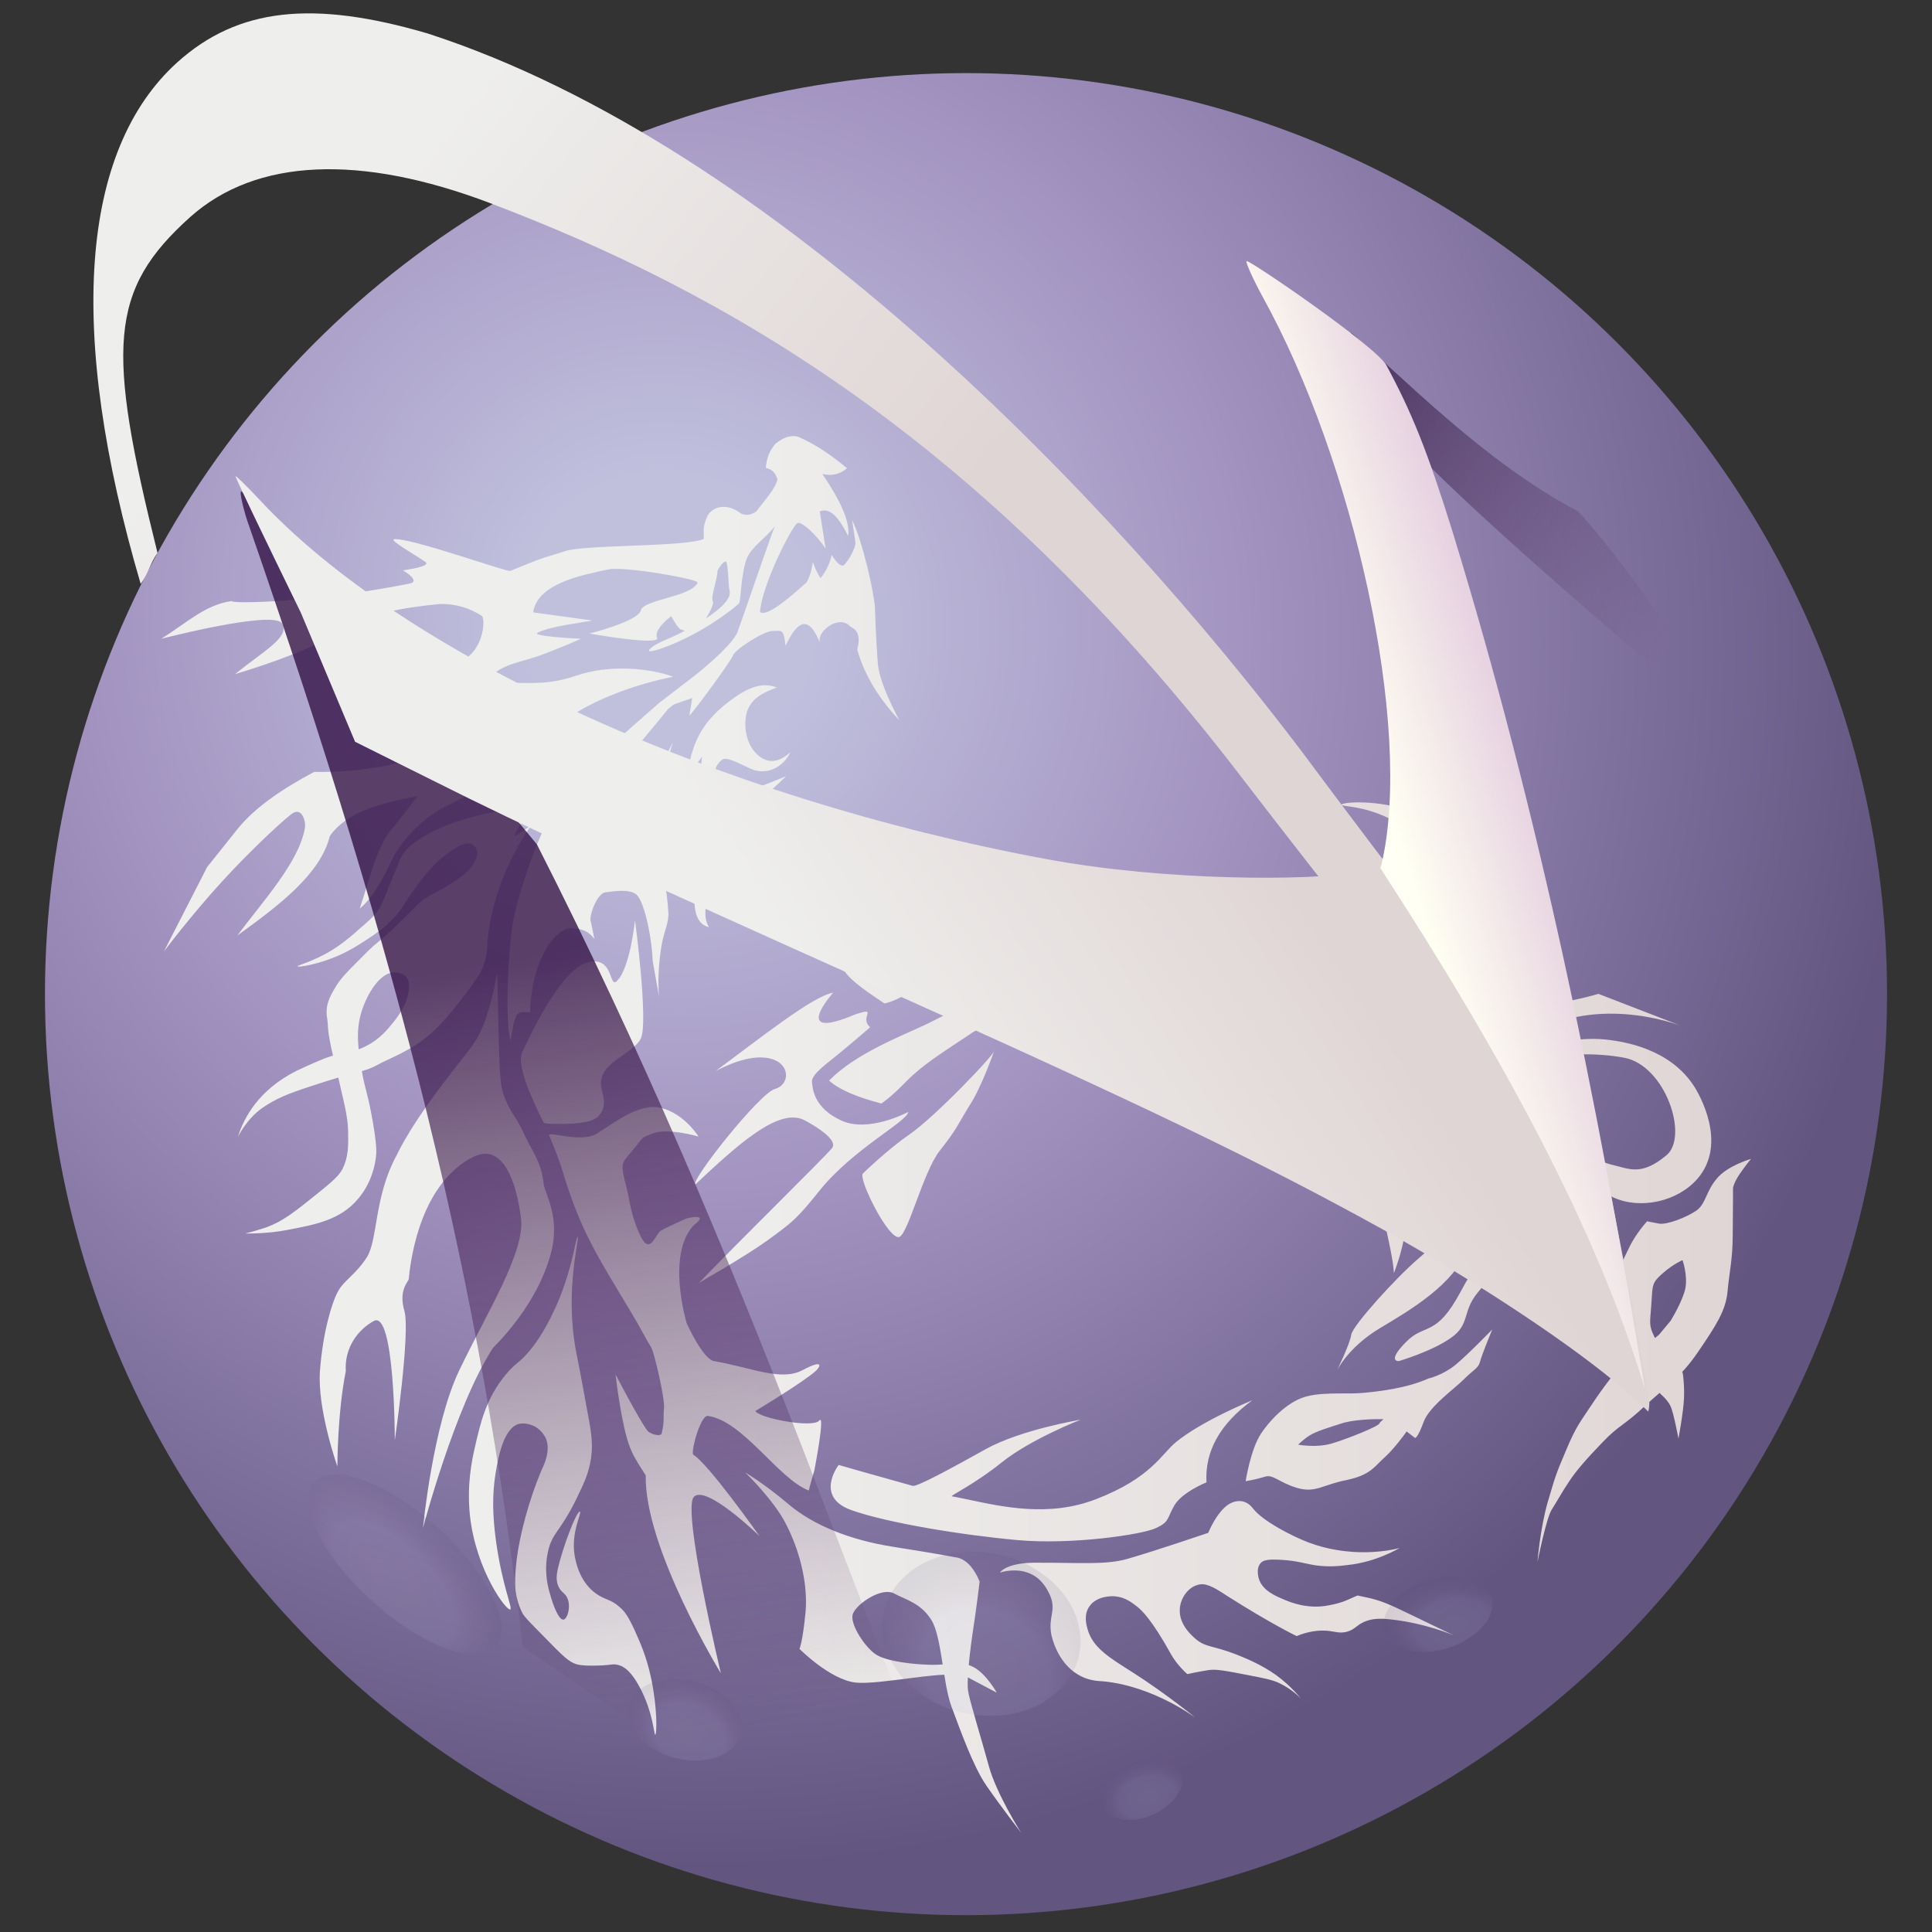 <?xml version="1.0" encoding="utf-8"?>
<!-- Generator: Adobe Illustrator 19.2.1, SVG Export Plug-In . SVG Version: 6.00 Build 0)  -->
<svg version="1.1"
	 id="svg4774" inkscape:version="0.91 r13725" sodipodi:docname="spacemacs-logo.svg" xmlns:cc="http://creativecommons.org/ns#" xmlns:dc="http://purl.org/dc/elements/1.1/" xmlns:inkscape="http://www.inkscape.org/namespaces/inkscape" xmlns:rdf="http://www.w3.org/1999/02/22-rdf-syntax-ns#" xmlns:sodipodi="http://sodipodi.sourceforge.net/DTD/sodipodi-0.dtd" xmlns:svg="http://www.w3.org/2000/svg"
	 xmlns="http://www.w3.org/2000/svg" xmlns:xlink="http://www.w3.org/1999/xlink" x="0px" y="0px" viewBox="0 0 666 666"
	 style="enable-background:new 0 0 666 666;" xml:space="preserve">
<rect x="0" y="0" width="666" height="666" fill="#333333" stroke="none"/>
<style type="text/css">
	.st0{fill:url(#path4186_1_);}
	.st1{fill:url(#SVGID_1_);}
	.st2{fill:url(#path5256-9_1_);}
	.st3{opacity:0.8;fill:url(#path4234_1_);enable-background:new    ;}
	.st4{opacity:0.8;fill:url(#path6025-8_1_);enable-background:new    ;}
	.st5{fill:url(#path6023_1_);}
	.st6{fill:url(#path6025_1_);}
	.st7{opacity:0.488;}
	.st8{opacity:0.245;fill:url(#path5113-4-3_1_);enable-background:new    ;}
	.st9{opacity:0.245;fill:url(#path5113-4-3-7_1_);enable-background:new    ;}
	.st10{opacity:0.245;fill:url(#path5113-4-3-7-3_1_);enable-background:new    ;}
	.st11{opacity:0.245;fill:url(#path5113-4-3-7-3-1_1_);enable-background:new    ;}
	.st12{opacity:0.245;fill:url(#path5113-4-3-7-3-0_1_);enable-background:new    ;}
</style>
<sodipodi:namedview  bordercolor="#666666" borderopacity="1.0" id="base" inkscape:current-layer="layer1" inkscape:cx="395.86046" inkscape:cy="245.84063" inkscape:document-units="px" inkscape:pageopacity="0.0" inkscape:pageshadow="2" inkscape:window-height="1055" inkscape:window-maximized="1" inkscape:window-width="1920" inkscape:window-x="1366" inkscape:window-y="25" inkscape:zoom="0.7" pagecolor="#ffffff" showgrid="false" units="px">
	</sodipodi:namedview>
<radialGradient id="path4186_1_" cx="-481.728" cy="-88.347" r="28.529" gradientTransform="matrix(10.826 10.826 10.503 -10.503 6373.474 4500.565)" gradientUnits="userSpaceOnUse">
	<stop  offset="0" style="stop-color:#C0C0DC"/>
	<stop  offset="0.114" style="stop-color:#C0C0DD"/>
	<stop  offset="0.479" style="stop-color:#A191BF"/>
	<stop  offset="1" style="stop-color:#625681"/>
</radialGradient>
<circle id="path4186" class="st0" cx="333" cy="342.7" r="317.5"/>
<linearGradient id="SVGID_1_" gradientUnits="userSpaceOnUse" x1="55.773" y1="391.036" x2="603.562" y2="391.036">
	<stop  offset="0" style="stop-color:#EEEEEC"/>
	<stop  offset="8.374830e-02" style="stop-color:#EEEEEC"/>
	<stop  offset="0.351" style="stop-color:#EEEEEC"/>
	<stop  offset="1" style="stop-color:#E0D5D5"/>
</linearGradient>
<path class="st1" d="M239.9,232.6 M247.4,163.2 M253.5,154.4 M272.5,259.3c-2,1.7-4.2,3.2-6.8,3c-2.3-0.1-4.5-1.7-6-3.7
	c-1.6-2.1-2.4-4.7-2.7-7.3c-0.2-2.5,0-5.1,1-7.2c1.9-4,6-5.7,9.8-7.1c-5.1-2.1-10.2,0.4-14.4,3.3c-5.2,3.6-10.2,8.2-13.1,14.5
	c-3,6.5-3.6,14.3-5.8,21.2c2.2-6.6,4.8-11.9,7.5-15.1c-0.6,7.5-2,13.9-3.8,19.1c-1.7,5-4.9,11.3-3.4,12.8c1.5,1.5,5,10,4.7,13.8
	c-0.3,4.3-0.6,11.8,4.9,13c-4-6.5,3-16.5,1.6-18.8c-1.9-3.3-6.7-10-4.5-15c0.1-2.4,3.3-3.8,8.8-3.7s13.5-7.7,20.7-14.5
	c-7.9,3.1-16.5,6.9-20.1,6.1c-4.4-0.8-6.8-8.4-1.8-11.9c1.5-1,6.3,1.7,9.7,3.2C264.2,267.5,270,264.5,272.5,259.3z M210,196.2
	 M195.1,190 M171.3,335.8c0.3,0,0.3,11.7,0.7,24.7c0.3,12.1,0.7,14.9,2.2,18.5c2.5,5.8,3.6,5.5,6.9,12.8c2.4,5.2,5.4,8.5,6.3,16.1
	c0.4,3.7,5.4,10.8,2.9,22.5c-1.6,7.2-6.5,20.2-20.4,34.3c-13.1,20.2-24.1,62.1-24.1,62.1s3.4-35.6,12.6-54.6
	c9.5-19.8,22.7-40.7,21.2-52.3c-0.5-3.8-2.7-20.1-10.8-22c-1.5-0.4-4.1-0.4-8.6,2.6c-16.3,10.9-18.8,35.6-19.3,40.4
	c-0.1,1-3.6,3.7-1.5,11c2.1,7.3-3.3,44.6-3.3,44.6s0-45.3-7.3-41.1c-5.4,3-10.1,9.1-9.6,17.3c-2.9,14.4-2.9,32.8-2.9,32.8
	s-7-19.7-6-33c1-13.3,4.1-23.5,6.2-27.3c2-3.8,6-5.7,9.9-11.7s2.5-20.9,10.3-35.2c1.1-2.1,4.6-10.4,21.2-31.5
	c4.1-5.2,6.9-8.2,9.3-14.9C170.5,342.4,171.1,335.9,171.3,335.8z M191.1,268c-0.2-0.7-5,6.7-14.1,10.4c-4.8,1.9-5.5,0.7-14.8,3.4
	c-7.2,2-11.2,3.9-13,4.8c-7.4,3.8-9.6,6.8-10.3,7.8c-0.5,0.7-0.7,1.1-2.8,6.3c-4.2,10.2-4.6,11.7-6.3,13.8c-1.2,1.6-2.7,3-5.9,5.7
	c-2.2,2-5.4,4.8-9.4,7.3c-6.7,4.1-12,5.2-11.9,5.6c0.1,0.4,5.7-0.4,11.9-2.8c5.5-2.1,9.3-4.7,12.1-6.5c3.5-2.3,6.3-4.3,9.3-7.5
	c3.3-3.5,2.9-4.4,7.7-10.8c4.6-6.3,7.7-9,9.4-10.3c1.9-1.5,7.1-5.7,9.8-4.1c0.6,0.4,1.3,1.1,1.5,1.8c0.3,0.9,0.4,2.1-0.6,4
	c-1.8,3.6-5.2,5.7-7.3,7.1c-5.1,3.3-6.1,3.4-8.9,5.1c-3.9,2.5-4.1,3.6-11.3,10.4c-6.3,6-5.7,4.7-10.2,9.2c-7.4,7.4-8.5,8.5-10.6,12
	c-2.1,3.5-3.2,6.2-2.7,9.8c0.6,3.6-0.1,3.2,1.5,10.8c1.5,6.6,2,8.1,3.2,13.6c1.7,7.2,2.5,10.8,2.6,15c0.1,4.7,0.2,8.9-2,13.2
	c-1.3,2.4-3.9,4.6-9,8.7c-7.6,6.1-11.5,9.2-17.2,11.3c-4.2,1.4-7.2,2.1-7.2,2.1s7.1,0.2,14.4-1.2c10-1.9,18.4-3.5,24.5-10.8
	c4.9-5.8,5.9-12.4,6.1-14.5c0.2-1.5,0.3-3.8-1-11.5c-1.7-10.1-2.8-11.6-3.9-18.2c-1.2-7.4-2.3-13.8,0.2-21.1
	c1.7-5,5.8-12.4,10.8-12.7c0.4,0,2.8-0.1,4.2,1.5c1.5,1.6,1.2,3.9,0.9,5.5c-0.2,1.1-0.8,4.8-5.2,10.2c-2.1,2.6-4.8,5.9-9.4,8.2
	c-4.8,2.5-6.7,1.6-13.9,4.1c0,0-4.8,1.9-10,4.4c-13.2,6.6-18.2,16.2-20.3,22.8c0,0,3-6.1,8.2-9.8c5-3.5,9.2-5.1,16.8-7.6
	c18-6,18-4.6,23.5-7.6c3.7-2.1,10.6-4.3,17.8-10.4c3.3-2.8,9.2-9.4,16.1-19.3c4.4-6.2,3.1-11.4,4.3-17.8
	c3.5-20.7,14.5-34.9,14.5-34.9l-5.8,3.8C178.2,283.7,191.4,268.7,191.1,268z M199.1,426.4c-0.6-0.1-1.3,8.7-6.1,20.8
	c-4.2,10.4-8.4,15.9-9.9,17.8c-4.1,5.1-5.2,4.5-8.7,8.8c-7,8.3-8.9,17.3-10.7,25.1c-1.1,4.8-2.8,13.2-1.7,23.6
	c2.1,18.9,12.6,32.9,13.9,32.3c0.9-0.4-2.7-7.8-4.9-23.4c-1.2-8.9-1.4-16.2-0.1-23.9c0.7-4.2,2.5-15,7.8-16.6
	c1.8-0.5,3.9,0.1,4.1,0.2c2.8,0.8,4.5,3,5.3,4.6c1.8,3.9-0.3,8.7-1.2,10.6c-4.8,11.2-7.8,23.3-8.8,31.4c-0.6,5.6-1.3,11.8,1.9,18.2
	c0.6,1.4,3.6,4.3,9.4,10.2c5.9,6.1,7.6,7.3,10.2,7.8c2.8,0.5,7.4,0.2,8.1,0.2c3.1-0.2,3.5-0.5,4.7-0.3c2.2,0.3,4.9,1.8,8.1,7.8
	c4.7,8.7,4.9,16.5,5.4,16.4c0.5-0.1,0.8-8.8-1.4-19.3c-1.6-7.5-3.6-12-5.8-16.9c-2.1-4.5-3.3-6.3-5.1-7.8c-3.1-2.8-5-2.4-8.2-4.7
	c-5-3.6-6.5-9.4-6.9-11.1c-2.4-9.1,2.3-16.8,1.4-17.1c-1.1-0.4-5.9,12.2-7.6,19.7c-0.4,1.9-0.7,3.8,0.1,5.8c0.9,2.4,2.5,2.4,3.3,4.6
	c1.1,2.9-0.1,6.8-1.4,7.1c-1.7,0.4-3.8-5.5-4.6-8.5c-0.8-2.6-2.3-8.1-0.8-14.9c1.4-6.5,4.1-6.7,9.6-17.8c2.5-5.2,4-8.2,4.9-12.5
	c1.2-5.7,0.6-10.1-0.8-17.4c-2.1-11.7-3.5-18.7-4.1-21.8C194.6,444.2,200,426.5,199.1,426.4z M209.2,430.9 M213.3,337.4
	c-3.7,5.2-1-8.1-10.6-5.7c-9.7,2.4-20.8,27-22.7,31.1s2.6,14.6,7.4,24.2c0.4,0.7,13.7,0.8,17-1c0,0,0.6-0.3,1.3-0.7
	c4.1-3.5,2-8.1,1.6-10.3c-1.7-8.7,10.9-11.4,13.6-17c2.7-5.6-2-40.8-2-40.8s-1.4,14.1-5.3,19.9C213.4,337.3,213.3,337.4,213.3,337.4
	z M380.8,323.6c0.1,0-23.2-7-30.6-6.3c-7.7,0.8-11.4,1.3-14,1.8c-19.9,4-46,13.6-46,13.6c0.6,3.6,7.4,8.4,14.7,13.2
	c0,0,5.1-0.8,11.4-6c6.9-5.3,14.7-8.3,23-11.1c5.6-1.9,11.3-3.8,17.1-4.7c6-0.9,12.5-0.3,18.5,0
	C376.6,324.2,380.8,323.6,380.8,323.6z M345.2,343.8c-13.9,2.4-17.2,5.1-25.9,9.3c-8.7,4.1-24.4,10.1-33.5,19.4
	c3.8,3.4,10.4,5.9,18,7.9c0,0,3.1-1.9,8.6-7.6c5.5-5.6,11.9-9.6,22.3-16.5c10.3-7,35.7-14.3,35.7-14.3
	C363.7,342.5,359.1,341.5,345.2,343.8z M342.8,362c0.9,0.7-20.7,23.2-29.2,29c-8.1,5.6-16.2,13.6-16.2,13.6c-1.4,2.2,9,23,12.6,21.8
	c3.1-1.1,8.2-22.4,14-29.8c5.9-7.4,6.2-9,10.2-15.5C338.4,374.8,342.8,362,342.8,362z M264.7,427.5c8.6-6.3,9.9-7.2,18-17.3
	c11.5-14.2,30.1-23.6,30.4-26.9c0,0-13.5,7.3-23,3c-9.5-4.3-10-10.9-10.2-13.4c-0.3-2.5,5.7-6.7,8.7-9.2c3-2.4,11.4-9.6,11.4-9.6
	c-4.1-3.3,3.2-7.2-5.2-4.4c-22.8,9.6-7.6-7.5-7.6-7.5c-7.1,1.2-25.3,15.8-40.5,27c2.2-1.1,11.5-6.1,18.8-4.3
	c7.2,1.8,6.8,9.1,1.6,10.5c-5.2,1.4-29.1,31.5-27.4,32.9c14.2-13.3,28.2-26.2,37.1-22.4c0,0,12.8,6.4,10,9.9
	c-2.9,3.5-32.6,32.6-45.9,46.5C240.8,442.2,255.9,433.8,264.7,427.5z M506,364.9c0,0,16.6-5.9,23.8-9.6c24-12.4,50.7-1.3,50.7-1.3
	l-29.5-11.4c0,0-9.9,3-19,3.7c-7.6,0.7-14.7,1.2-21.7-2.3c-5.5-2.8-5.7-5.5-11.1-9.6c-9.6-7.4-20.6-8.1-25.4-8.2
	c-20.2-1.1-35.5,11.1-35.5,11.1s11.2-5.6,25.7-4.2c5.7,0.6,6,1.7,14.4,2.7c5.7,0.6,8.9,0.4,10.5,2.9c1.4,2.2,1.4,5.8-0.3,7.9
	c-2.8,3.2-8.1,0-16.4,0.1c-11.9,0-21,7.5-21,7.5s15.8-3.8,28.9-1.9c2.2,0.3,5.2,0.9,7.1,1.3c7.2,1.5,9.4,2.3,11.3,3.5
	c2.6,1.5,3.8,2.8,4.2,3.1C504.9,362.1,506,364.9,506,364.9z M544.4,394c0,0,3.7,5.7,11.2,7.5c6.1,1.4,10.1,4,18.8-3.2
	c7.9-6.4-0.3-31.1-14.6-33.7c-19.6-3.6-40.3,2.3-40.3,2.3s16.4-10.9,35.3-8.4c4.4,0.6,20.9,2.7,29.4,16.3
	c1.1,1.8,11.7,19.2,0.9,31.6c-6.9,7.9-19.7,10.6-28.9,6.4C545.7,407.9,544.4,394,544.4,394z M511,305.4c-1.1-3.6-5.4-13-8.7-16.7
	c-4.4-5-9.4-6.8-14.6-8.7c-12.8-4.6-25.1-3.5-25.3-2.6c0,0.7,7,0.2,16,4.5c3,1.4,17.6,12.1,21.1,25.7c0,0-1.2,0.4-4.7-1.1
	c-3.6-1.5-10.7-4.7-12.7-7.1c-2.1-2.4-3.7-6.2-3.7-6.2s1.9,6.9,3,8.6c1.1,1.7,6.1,6.7,6.1,6.7s4.9,4.6,7.1,5.3s5.6,2.2,5.6,2.2
	s0.2,5.2,1.7,8.4c1.4,3.3,4.3,7.9,7.1,9.9c2.8,2,8,4.5,10.9,4.9c2.9,0.4,4-0.3,5.5-1c1.5-0.7,1.9-2.8,2.8-3.9
	c0.9-1.1,1.2-2.4,0.9-4.3c-0.3-1.9,0.1-2.3-1.1-6.4c-1.2-4-2.1-6-5.1-9.2c-3-3.2-5-5.1-8-6.6C511.9,306.2,511,305.4,511,305.4z
	 M220.8,426.1c-3.3-7-3.6-11.7-4.8-16.6c-2.4-9.4-1.8-8.1,2.6-13.6c3.4-4.3,2.6-3.7,6.5-5.2c5.3-2,15.7,1.1,15.7,1.1
	s-4.8-7.9-13-9.9c-7.5-1.9-16.5,5.5-22.1,8.9c-5.4,3.3-16.8-1-16.4,0.6c0,0,2.4,5.5,4.1,10.6c0.9,2.6,3.5,12.8,9.3,24.5
	c5.5,11.2,13.9,23.7,19,33.1c0.9,1.7,1.8,3.3,2.8,4.9s4.7,17.4,4.4,20.8c-0.3,3.4,0.2,4.6-0.8,8.8c-0.3,1.3-3.9,0.3-4.9-0.9
	c-2.7-3.4-11-19.4-11-19.4s2,17.8,5,25.2c0.9,2.2,1.2,3.1,5.4,9.6c-0.5,25.1,25.9,68.2,25.9,68.2s-13.5-56.4-9.3-60.8
	s22.6,13.5,22.6,13.5s-17.8-25.2-22.9-28.1c-0.6-2,2.7-13.6,5.1-13.3c12.1,1.6,24.3,21.7,34.8,25.7c0.3-1.4,1.9-6.8,1.9-6.8
	s3.9-20,1.7-17.3c-2.2,2.7-20.7-0.8-22-3.3c0,0,15.7-9.4,20.7-13.7c1.7-1.5,3.1-4.4-4.4-0.4c-7.5,4-17.6-0.9-30.6-3.1
	c-4-0.9-9.4-13.1-9.4-13.1s-7.1-23.4,2.4-33.7c5.9-4.5-2.4-2.4-2.4-2.4s-6.8,3-9,4.3C225.8,425.7,224.1,432.8,220.8,426.1z
	 M603.6,399.5c0,0-8.1,2.3-11.8,6.8c-3.8,4.5-3.7,8.6-7,11c-3.3,2.3-10.2,5-12.9,4.5c-2.8-0.5-4.1-0.8-4.1-0.8s-4.1,4.4-6.4,9.5
	c-2.4,5-5.4,10.2-5.3,16.5c0.2,6.4,0.5,11.5,2,15c1.5,3.6,3.2,6.7,3.2,6.7l11.4,12.1c0,0,2.2,1.8,3.2,4c1,2.1,2.7,11.1,2.7,11.1
	s1.7-9.1,1.9-13.8c0.2-4.8-0.4-8.6-0.4-8.6s-0.8-2.6-2.4-4.4c-1.6-1.8-6.5-6.8-6.5-6.8s-0.3,0-1.6-3c-1.3-3-0.6-4.8-0.3-10.6
	c0.4-5.7,0.1-6.5,3.9-9.8c3.8-3.3,6.8-4.5,6.8-4.5s1.8,5.1,1,9.6c-0.9,4.5-5.1,11.3-5.1,11.3l-4,4.8c0,0-10.7,8.7-12.6,10.3
	s-7.2,8.6-10.8,14.1s-5.2,7.1-8.8,15.8c-3.7,8.7-3.5,8.6-6.2,17.6c-2.6,9.1-3.5,20.5-3.5,20.5s3-15,4.9-18c1.9-3,3.7-6.3,6-9.7
	c2.2-3.4,5.7-7.5,11.5-13.5c5.8-6.1,7.4-5.7,14.7-12.6c7.3-6.8,12.3-9.8,18.2-18.5c6-8.8,9.6-14.2,10.2-20.8
	c0.6-6.6,1.8-11.2,1.8-19.7c0.1-8.6,0.1-16.1,0.1-16.1s0.3-1.9,2.3-4.8C601.7,401.8,603.6,399.5,603.6,399.5z M344.7,542.1
	c0,0,6.1-2.1,11.3,0.8c3.9,2.1,5.5,6.1,6,7.1c2.2,5.4-0.7,7.1,0.4,13.4c0.1,0.4,1.8,9.4,9.1,13.8c3.4,2.1,6.8,2.3,8.9,2.4
	c17.5,1.7,31.9,12.7,31.9,12.7s-10.4-8.5-21.7-15.7c-8-5.1-13.9-8.5-15.7-15c-0.4-1.4-1.4-4.9,0.6-7.8c2.7-4,8.7-3.6,9-3.5
	c3.4,0.3,5.8,2.2,7.7,3.7c1.2,1,4.7,4,11.5,16.3c2.2,3.9,5.6,6.8,5.6,6.8s3.5-0.8,7.4-1.4c2.5-0.4,6.1,0.3,13.3,1.7
	c5.8,1.1,8.7,1.7,11,2.8c4.8,2.3,7.5,5.4,7.5,5.4s-3.2-4.2-8.5-8.1c-5.5-3.9-10.7-5.9-13.9-7.2c-8.3-3.2-10.2-2.3-13.8-5.2
	c-1.1-1-6-4.9-5.6-10.5c0.2-3.5,2.7-7.4,6.3-8.3c2.6-0.7,5.1,0.6,9.8,3.7c15.4,9.8,24.2,14,24.2,14s4.1-1.9,8.7-1.9
	c4-0.1,5.5,1.2,8.6,0.4c2.8-0.8,3.1-2.1,5.9-3.4c2.8-1.2,5.5-1.3,9.7-0.8c11.6,1.3,21.2,5.4,21.2,5.4s-7.2-3.4-18.1-8.7
	c-7.9-3.8-10.1-3.9-15-5c-3.1,1.2-4.5,2.4-10,3.4c-7.1,1.4-12.9-1-14.9-1.8c-3.1-1.3-7.7-3.1-9.1-7.2c-0.1-0.4-1.2-3.6,0.6-5.6
	c0.8-0.9,2.2-1.4,7-1.1c5.5,0.3,8.1,1.3,11.9,1.9c4.5,0.6,7.9,0.3,11-0.1c10-1,18-5.9,18-5.9s-6.1,1.9-15.6,1.4
	c-3-0.2-8.9-0.7-15.6-3.2c-5.6-2.1-15.8-7.3-19.3-11.7c-0.3-0.4-1.3-1.8-3.1-2.4c-2.1-0.7-4.1,0.2-4.5,0.4
	c-4.6,2.1-7.9,10.3-7.9,10.3s-18.2,6.2-27.6,8.9c-7.8,2.3-16.7,1.3-32.8,1.4C346.5,538.9,344.7,542.1,344.7,542.1z M256.9,507.6
	c0,0,9.8,9.4,14,17.7c4.3,8.2,7.7,19.8,6.8,30.3c-1,10.5-2.1,12.8-2.1,12.8s10.5,10.6,19.3,11.6c8.8,1,32.8-4.9,38.5-1.9
	c5.7,3,10.2,5.4,10.2,5.4s-3.5-6.3-7.8-8.7s-8.7-0.8-14.6-0.9c-6-0.1-15.5-1.1-19.3-3.6c-3.8-2.5-9.4-11-7.8-14.2
	c1.4-3.3,9.8-9.1,14.1-6.8c4.3,2.3,9.2,3.3,12.9,9.2c3.6,5.9,3.9,21.8,6.9,29.8s7.4,20.5,12,27.2c4.6,6.7,12,16.3,12,16.3
	s-8.5-13.4-11.1-22.9c-2.6-9.5-6.9-23.4-7.2-26.1c-0.4-2.6,0.2-10.3,1.5-19.3c1.4-9,2.5-18.3,2.5-18.3c-1.8-4.4-4.3-7.3-7.4-8.2
	c0,0-7.8-1.5-22.5-3.8c-14.7-2.3-27.4-7.4-35.9-14.6C263.3,511.3,256.9,507.6,256.9,507.6z M431.7,482.7
	c-11.2,8.2-16.4,17.6-15.8,28.3c0,0-8.5,3.4-11.1,8c-2.6,4.5-1.6,5.6-6.4,7.8c-4.7,2.2-28.9,5.8-47.7,4.1
	c-18.8-1.7-44.9-5.9-57.4-10.4c-12.6-4.6-4.2-15.5-4.2-15.5s13.6,3.9,25.5,7.2c1.5,0.4,12.9-5.8,25.1-12.6
	c12.2-6.8,32.8-10.2,32.8-10.2s-17.2,6.7-27.3,14.8c-8.6,7-17.8,11.5-17.1,11.6c1.7,0.3,3.5,0.7,5.5,1.1c11.8,2.5,28,6.2,44.2-0.1
	c19-7.3,22.6-15.6,27.5-19.6C414.4,489.7,431.7,482.7,431.7,482.7z M429.4,510.6c0,0,1.7-11,5.3-16.4s10-11.7,16.4-13
	c6.3-1.4,14.4-0.5,19.4-1.1c5-0.5,14.3-1.5,21.9-4.9c0,0,4.7-1,9.2-4.6c4.5-3.7,12.8-12.3,12.8-12.3s-3.6,8.7-4.2,11.1
	c-0.6,2.3-2.1,2.6-5.6,6.1c-3.5,3.5-12,9.4-13.9,14.8c-2,5.5-2.9,5.4-2.9,5.4l-4-3.1c0,0-0.2-2.9-5.2-3.3c-5-0.3-12.6,0.1-16.5,1.5
	c-3.8,1.2-8.6,2.7-10.6,4c-2.1,1.3-4,3.2-4,3.2s6.2,1.2,11.6-0.4c5.4-1.6,16.1-5.9,16.4-6.9c0.3-1,8.2-6.7,8.2-6.7l3,6.9
	c0,0-5.1,7.6-9.1,11.2c-4.1,3.7-5.1,6.3-13.4,8.1c-8.3,1.6-10.7,4.6-17.1,2.7c-6.4-1.9-8.3-4.9-11.2-3.8
	C432.6,510.1,429.4,510.6,429.4,510.6z M460.8,472.6c0,0,3.7-8,14.8-14.7c11.1-6.6,25.5-15.2,30.1-27.1c4.6-11.9,7.3-26.9,5.2-42
	c-2.1-15.1-4.3-19.5-4.3-19.5s3.4,20.9,0.7,35.9c-2.7,15-10.8,22.2-18.4,28.7c-7.6,6.5-22.6,23-23.1,26.2
	C465.4,463.2,460.8,472.6,460.8,472.6z M480,360.2c0,0-7.2,16.6-6.5,30.3s3.2,28.2,5.1,36.8c1.9,8.6,1.9,11.6,1.9,11.6
	s3.1-7.8,3.9-14.7s-8.1-23.5-6.7-33.4c1.4-9.9,5.9-17,5.7-23.5C483.1,360.6,480,360.2,480,360.2z M482.2,469.2c0,0-4.3,0.3,2.4-6.5
	c6.6-6.8,10.4-1.4,19-17.6s14.2-16.9,16.6-25.9c2.7-9.5,7.4-1.8,1.3,8.3c-5.5,9.3-6.8,11.7-12.2,18.2c-5.3,6.5-2.5,10.8-9,15.4
	C493.8,465.8,482.2,469.2,482.2,469.2z M496.2,365.8c0,0-3.2,2.7-3.2,11.7c0,9,4.7,21.6,3,28.2c-1.8,7.1-2.4,15.8-5,16.4
	c-2.6,0.6,2.3-7.6,0.2-13.4c-2.1-5.8-2.4-24.9-2.4-24.9s-0.8-7,0.8-11.6C491.4,367.5,496.2,365.8,496.2,365.8z M204.7,197.4
	c-15.7,3.4-20.2,8.6-20.9,13.7l20.4,2.8c-5.2,1-13.8,1.9-18.7,4.1c-3.3,1.4,14.8,2.2,14.8,2.2s-6.7,3-14.3,5.8
	c-4.2,1.5-8.8,2.4-12.2,4c-4.7,2.3-5.6,4.4-5.9,5.5c12.4-0.7,19.2,1.4,30.8-2.6c11.5-4,25.7-2.5,33.4,0.4c0,0-28.6,4.9-44.1,20.6
	c-15.5,15.8-34.6,24.2-34.6,24.2c-7.5,4-13.1,9.7-17.4,16.5c-3.7,8-7.5,15-12,18.6c3.3-9.5,5.9-22.4,12.1-28.6l7.8-10.1
	c-12.7,2.3-24.4,5.4-30.2,13.7c-3.2,13-17.2,23.7-31.9,34.3c9.2-12.3,21.2-25.3,23.3-37c0.4-2.1-0.8-6.8-3.8-5.4
	c-1.5,0.6-13.8,11.8-24.6,23.6c-10.8,11.8-20.2,24.3-20.2,24.3l14.9-29.1l10.7-13.4c6.1-7.4,15.3-13.6,26.2-19.4
	c23.1,0.3,44.1-5.3,62.4-18.4c-10.8-6.3-12.1-1.5-26.8,1.6c-14.7,3.1-21.5,1.1-21.5,1.1s12.2-1.6,22.3-10.7c4.5-4.2,10-9.6,14.7-12
	c7.7-4.1,7.9-14.6,6.7-15.4c-4.4-2.8-9.1-4.2-14.5-4.1c-15.4,1.6-20.8,3-30.6,7.6c-12,7.3-26.4,12.5-40,16.6
	c10-8.1,19.1-12.8,16.2-17.5c-2.9-4.7-41.6,5.3-41.6,5.3c9.2-5.8,15.2-11.7,24.2-13c0.4,1,28.6,0.5,61.3-6c4.3-0.8-2.2-4.6-2.2-4.6
	s10.4-1.3,7.6-3c-3.2-2.2-12.3-7.4-10.7-7.7c5.2-0.8,39,11.4,40.1,10.9c0,0,8.3-3.4,10.6-4.2c2.3-0.8,6.2-1.9,8.3-2.6
	c6.4-2.3,41.3-1.4,47.8-4.2c0.1-3.5-0.5-3.8,1.3-8c1.6-2.9,6.3-4.8,11.5-0.8c1.7,0.8,3.5,0.6,5.3-0.7c3.1-4.1,6.5-7.7,7.3-11
	c-0.7-2.5-2.1-3.6-4-4c0.2-3.4,1.4-6.1,3.3-8.3c2.5-2.1,5.1-3.1,7.7-2.5c6.3,2.7,11.8,6.6,17,10.9c-2.3,2-5.1,2.8-8.5,2
	c5.9,8.7,9.6,16.2,8.9,21.4c-3.1-6.2-6.2-10-9.8-8.5l2,12.8c-3.4-5.1-8.5-9.5-9.7-8.8c-2,1.2-12.4,21.7-12.9,30.7
	c2.7,2,12.6-7.2,16-10.2c1.1-1.8,1.8-4.3,2.2-7.1c0.8,2.3,1.7,4.3,2.7,5.6c1.9-2.5,3.2-5.1,3.8-8c1.5,2.4,2.8,3.8,4,3.7
	c2.2-2,4.3-6.6,4.2-7.8c-0.1-1.2-1.2-8-1.2-8c3.7,7.3,7.7,25.6,7.9,30.3c0.2,4.8,0.3,9.6,1,19.2c0.5,5.3,3.6,12.3,7.4,19.6
	c-6.6-7.1-11.8-14.9-14.5-24.4c1.8-6.7-1.8-7.4-2.6-8.1c-3.8-4.1-12,2.2-10.1,6.1c-4.2-10.6-8.1-7.5-12,0.7c-0.7-6.3-1.5-5-4.4-5.1
	c-2.9-0.1-12.8,6.2-13.7,8.4c-1.1,2.7-16.7,23.7-15,20.4c-0.1,0.2,1.1-5.9,0.8-5.7c-0.3,0.3-6.3,2.1-6.6,2.5c0,0-1.3,1.1-1.6,1.3
	c-6.4,8.1-12.9,14.8-15.4,20.1c-1.3,6.4-1.4,12.4,1.9,13.4c3.2,1,7.9-7.8,7.9-7.8l7.3-14.3c-3.7,11.6-6.5,22.9-7,33.9
	c3.6,8.8,4.9,17,5.4,24.9c0.2,3.3-1.4,6.5-2.1,10s-1.8,11.4-1.1,19l-2.2-12.3c-0.4-9.5-3.2-21.1-5.7-23c-2.5-1.9-7.4-1.1-10.6-0.7
	c-3,0.4-5.9,8.6-5,10.2l1.2,5.9c-1.8-2.6-4.6-3.9-9.1-3.7c-3,1-5.5,3.6-7.6,7.2c-3.7,6.5-5.2,13.9-5.5,21.8c-2-0.2-3.3-0.3-4.3,0.6
	c-1.4,1.6-1.8,6.3-2.4,9c-2-6.8-0.8-30.7,0.7-40c1.6-9.3,6.4-23.1,9.9-31c10-14.8,19.5-27.7,27.9-34.1l12.6-11.1l12.5-9.6
	c0,0,12.9-10.1,14.7-15.1c0.3-0.9,0.6-1.8,1-2.8c4.2-11.9,10.1-29.4,11.8-33.5c-2.9,3.9-8.1,7.1-9.7,11.2c-2,5.5-2,14.2-2.6,15.3
	c-0.3,0.6-7.6,6.4-15.3,10.5c-8.3,4.5-17,7.3-15.7,5.6c1.7-2.2,6.6-3.6,11.4-6.1c8.4-4.4,17.3-10.2,16.3-14.2
	c-0.5-2.1-0.4-8.9-1.2-10.1c-0.8-0.1-1.9,1.1-3,3.2c0.2,2.2-2.4,9-1.6,10.4c0.6,1.1-1.4,4.4-2.6,6.4c-0.2,0.2,0,1.4-3.4,2.9
	c-3.4,1.5-3.3,0.9-4.7,0.6c-1.4-0.3-3.6-4.7-3.6-4.7c-4.6,3.5-5.5,6.1-4.9,7.4c1.5,3-23.3-1.4-23.3-1.4s16.8-4.2,17.7-8
	c1-3.8,17.5-4.6,19.6-9.6c-0.4-1.3-25.6-5.7-30.8-4.5C208.4,196.5,204.7,197.4,204.7,197.4z"/>
<linearGradient id="path5256-9_1_" gradientUnits="userSpaceOnUse" x1="-273.244" y1="-142.914" x2="-225.697" y2="-160.247" gradientTransform="matrix(6.333 2.205 2.205 -6.333 2061.797 -280.215)">
	<stop  offset="0" style="stop-color:#EEEEEC"/>
	<stop  offset="8.374830e-02" style="stop-color:#EEEEEC"/>
	<stop  offset="0.351" style="stop-color:#EEEEEC"/>
	<stop  offset="1" style="stop-color:#E0D5D5"/>
</linearGradient>
<path id="path5256-9" inkscape:connector-curvature="0" sodipodi:nodetypes="ccccccsccccccc" class="st2" d="M448.1,258.2
	c143.7,193.1,99.7,106.2,82.9,190.1c-1.7,1.5-3.5,3-5.3,4.3c-0.1-0.2-0.2-0.4-0.3-0.7c-0.1-0.2-0.2-0.3-0.3-0.5
	c0.4-0.3,0.8-0.6,1.2-1c7-71.3,39.9-2.4-98.5-182.7C337.3,149.7,248.4,100.2,168.9,70c-44.8-17-80.6-15.4-103.2,4.7
	C37.4,100,36.7,120,54.3,190.6c-2.7,3.8-2.7,6.3-5.8,10.7C22.9,114.1,27.7,51.7,61.1,21.5c21-18.9,46.9-21.5,86.2-10
	C267.6,50.4,384.2,174,448.1,258.2L448.1,258.2z"/>
<linearGradient id="path4234_1_" gradientUnits="userSpaceOnUse" x1="175.862" y1="173.34" x2="269.127" y2="109.96" gradientTransform="matrix(2.212 1.672 2.068 -1.754 -563.979 339.475)">
	<stop  offset="0" style="stop-color:#351347"/>
	<stop  offset="1" style="stop-color:#5C3566;stop-opacity:0"/>
</linearGradient>
<path id="path4234" inkscape:connector-curvature="0" sodipodi:nodetypes="cccccccc" class="st3" d="M86,181.7
	c-1.8-4.8-3.7-12.6-2.8-12.3c2.6,0.9,98.6,117.8,101.9,121.7c36.4,71.7,63.9,137,92.2,209.8c21.1,54.9,57.4,152,71.7,170
	c0.6,0.7,1.2,1.4,1.6,1.9c-28.2-7.1-170.4-105.1-170.4-105.1C165.9,442.9,138.4,332.9,86,181.7L86,181.7z"/>
<linearGradient id="path6025-8_1_" gradientUnits="userSpaceOnUse" x1="318.339" y1="514.524" x2="388.487" y2="575.019" gradientTransform="matrix(0.567 1.495 1.399 -0.417 -445.073 -127.33)">
	<stop  offset="0" style="stop-color:#351E47"/>
	<stop  offset="1" style="stop-color:#5C3566;stop-opacity:0"/>
</linearGradient>
<path id="path6025-8" inkscape:connector-curvature="0" class="st4" d="M465.5,114.5c2.7,3.2,9.8,25.2,11.9,28.1
	c5.3,7.4,6.2,9,16.1,18.8c25.7,25.4,72,64.6,72,64.6s30,23.5,37.4,29.2c-17.9-20-32.3-49.2-58.8-78.9
	C511.8,159.5,483.4,129.7,465.5,114.5C465.6,114.4,465.5,114.7,465.5,114.5L465.5,114.5z"/>
<linearGradient id="path6023_1_" gradientUnits="userSpaceOnUse" x1="229.984" y1="143.376" x2="291.496" y2="241.215" gradientTransform="matrix(1.899 0.869 0.869 -1.899 -344.048 468.084)">
	<stop  offset="0" style="stop-color:#EEEEEC"/>
	<stop  offset="8.374830e-02" style="stop-color:#EEEEEC"/>
	<stop  offset="0.351" style="stop-color:#EEEEEC"/>
	<stop  offset="1" style="stop-color:#E0D5D5"/>
</linearGradient>
<path id="path6023" inkscape:connector-curvature="0" class="st5" d="M431.8,91.2c2.6,0.6,27.3,26.3,36.3,37.9
	c15.9,20.3,22,32.1,30.7,59c22.7,70,37.7,127.1,50.3,191.9c6.3,32.5,17.9,91.5,19.4,102.8c0.2,1.5-0.2,3.4-0.3,3.8
	c-0.5-0.5-1.9-1.9-7.7-7c-17.1-15-50.9-37.5-84.2-56c-41.6-23-82.5-42.7-174-83.7c-83.5-37.4-122-55.2-152.2-70.4l-27.7-13.8
	l-18.7-44.5c-12.4-25.4-22.6-46.6-22.5-47c0-0.4,3.7,3.2,8.2,8c50.2,54,157.6,102.9,271.6,124c40.6,7.5,89.9,7.5,107.4,4.5
	c3.4-0.6,5.9-1.1,7.3-1.6h0.1c0.4-1.2,0.7-2.5,1-3.5c10.9-46-8.3-138.7-40.2-194c-3.1-5.4-5.3-10-5-10.4
	C431.6,91.2,431.6,91.2,431.8,91.2L431.8,91.2z"/>
<linearGradient id="path6025_1_" gradientUnits="userSpaceOnUse" x1="-245.052" y1="52.09" x2="-362.613" y2="97.57" gradientTransform="matrix(-1.923 -9.685999e-02 0.101 -1.997 -20.297 379.166)">
	<stop  offset="0" style="stop-color:#FFFFFF"/>
	<stop  offset="0.114" style="stop-color:#FFFFF2"/>
	<stop  offset="0.479" style="stop-color:#D2ACD2"/>
	<stop  offset="1" style="stop-color:#123069"/>
</linearGradient>
<path id="path6025" inkscape:connector-curvature="0" class="st6" d="M429.8,90c2.6,0.7,44.6,29.5,48.1,35.9
	c8.8,16.3,14.2,29.7,22.8,57.3c29.7,96.7,50,195.8,66.3,295.5c-16.4-54.6-48.9-114.5-91.2-179.5c0.1-0.3,0.4-1,0.5-1.5
	c10.9-47.2-9.7-138.8-41.1-195.5c-3-5.5-5.9-11.8-5.5-12.2C429.7,90,429.7,90,429.8,90L429.8,90z"/>
<g id="layer9" inkscape:groupmode="layer" inkscape:label="craters" sodipodi:insensitive="true" class="st7">
	
		<radialGradient id="path5113-4-3_1_" cx="-794.65" cy="-672.124" r="169" gradientTransform="matrix(4.791897e-02 -0.242 -0.363 -0.27 -69.934 171.788)" gradientUnits="userSpaceOnUse">
		<stop  offset="0" style="stop-color:#C2C6DB"/>
		<stop  offset="0.34" style="stop-color:#BAB1E0"/>
		<stop  offset="0.444" style="stop-color:#8D77A3"/>
		<stop  offset="0.552" style="stop-color:#675A84"/>
		<stop  offset="1" style="stop-color:#050846"/>
	</radialGradient>
	<path id="path5113-4-3" class="st8" d="M110.2,529.6c-8.6-16.3-2.3-25.1,13.9-19.7c16.3,5.4,36.4,22.9,45,39.2s2.3,25.1-13.9,19.7
		S118.7,545.9,110.2,529.6z"/>
	
		<radialGradient id="path5113-4-3-7_1_" cx="-1418.754" cy="-102.806" r="169" gradientTransform="matrix(-0.122 -0.356 -0.359 5.969134e-02 129.885 76.242)" gradientUnits="userSpaceOnUse">
		<stop  offset="0" style="stop-color:#C2C6DB"/>
		<stop  offset="0.34" style="stop-color:#BAB1E0"/>
		<stop  offset="0.444" style="stop-color:#8D77A3"/>
		<stop  offset="0.552" style="stop-color:#675A84"/>
		<stop  offset="1" style="stop-color:#050846"/>
	</radialGradient>
	<path id="path5113-4-3-7" class="st9" d="M316.5,583.3c-14.5-11-16.6-28.9-4.5-40c12-11.1,33.5-11.2,48.1-0.2
		c14.5,11,16.6,28.9,4.5,40C352.5,594.2,331,594.3,316.5,583.3z"/>
	
		<radialGradient id="path5113-4-3-7-3_1_" cx="-3476.466" cy="1645.272" r="169" gradientTransform="matrix(-0.157 -9.182584e-02 -0.157 0.12 213.417 43.675)" gradientUnits="userSpaceOnUse">
		<stop  offset="0" style="stop-color:#C2C6DB"/>
		<stop  offset="0.34" style="stop-color:#BAB1E0"/>
		<stop  offset="0.444" style="stop-color:#8D77A3"/>
		<stop  offset="0.552" style="stop-color:#675A84"/>
		<stop  offset="1" style="stop-color:#050846"/>
	</radialGradient>
	<path id="path5113-4-3-7-3" class="st10" d="M490.8,569.5c-10,0.1-15.9-5.6-13.2-12.8c2.7-7.2,13.1-13.2,23.1-13.3
		s15.9,5.6,13.2,12.8C511.2,563.4,500.8,569.4,490.8,569.5z"/>
	
		<radialGradient id="path5113-4-3-7-3-1_1_" cx="-2725.699" cy="-263.644" r="169" gradientTransform="matrix(-7.854682e-02 -0.178 -0.203 2.032798e-02 -30.24 117.884)" gradientUnits="userSpaceOnUse">
		<stop  offset="0" style="stop-color:#C2C6DB"/>
		<stop  offset="0.34" style="stop-color:#BAB1E0"/>
		<stop  offset="0.444" style="stop-color:#8D77A3"/>
		<stop  offset="0.552" style="stop-color:#675A84"/>
		<stop  offset="1" style="stop-color:#050846"/>
	</radialGradient>
	<path id="path5113-4-3-7-3-1" class="st11" d="M224.2,602.2c-8.6-5.8-10.2-14.6-3.6-19.8c6.6-5.2,18.8-4.7,27.4,1.1
		s10.2,14.6,3.6,19.8S232.7,608,224.2,602.2z"/>
	
		<radialGradient id="path5113-4-3-7-3-0_1_" cx="-4581.797" cy="1855.627" r="169" gradientTransform="matrix(-0.113 -7.047993e-02 -0.118 0.1 96.706 110.971)" gradientUnits="userSpaceOnUse">
		<stop  offset="0" style="stop-color:#C2C6DB"/>
		<stop  offset="0.34" style="stop-color:#BAB1E0"/>
		<stop  offset="0.444" style="stop-color:#8D77A3"/>
		<stop  offset="0.552" style="stop-color:#675A84"/>
		<stop  offset="1" style="stop-color:#050846"/>
	</radialGradient>
	<path id="path5113-4-3-7-3-0" class="st12" d="M389.9,627.4c-7.4,0.3-11.6-4.2-9.4-10.1c2.2-5.9,9.9-10.9,17.3-11.2
		s11.6,4.2,9.4,10.1C405,622,397.2,627.1,389.9,627.4z"/>
</g>
</svg>
